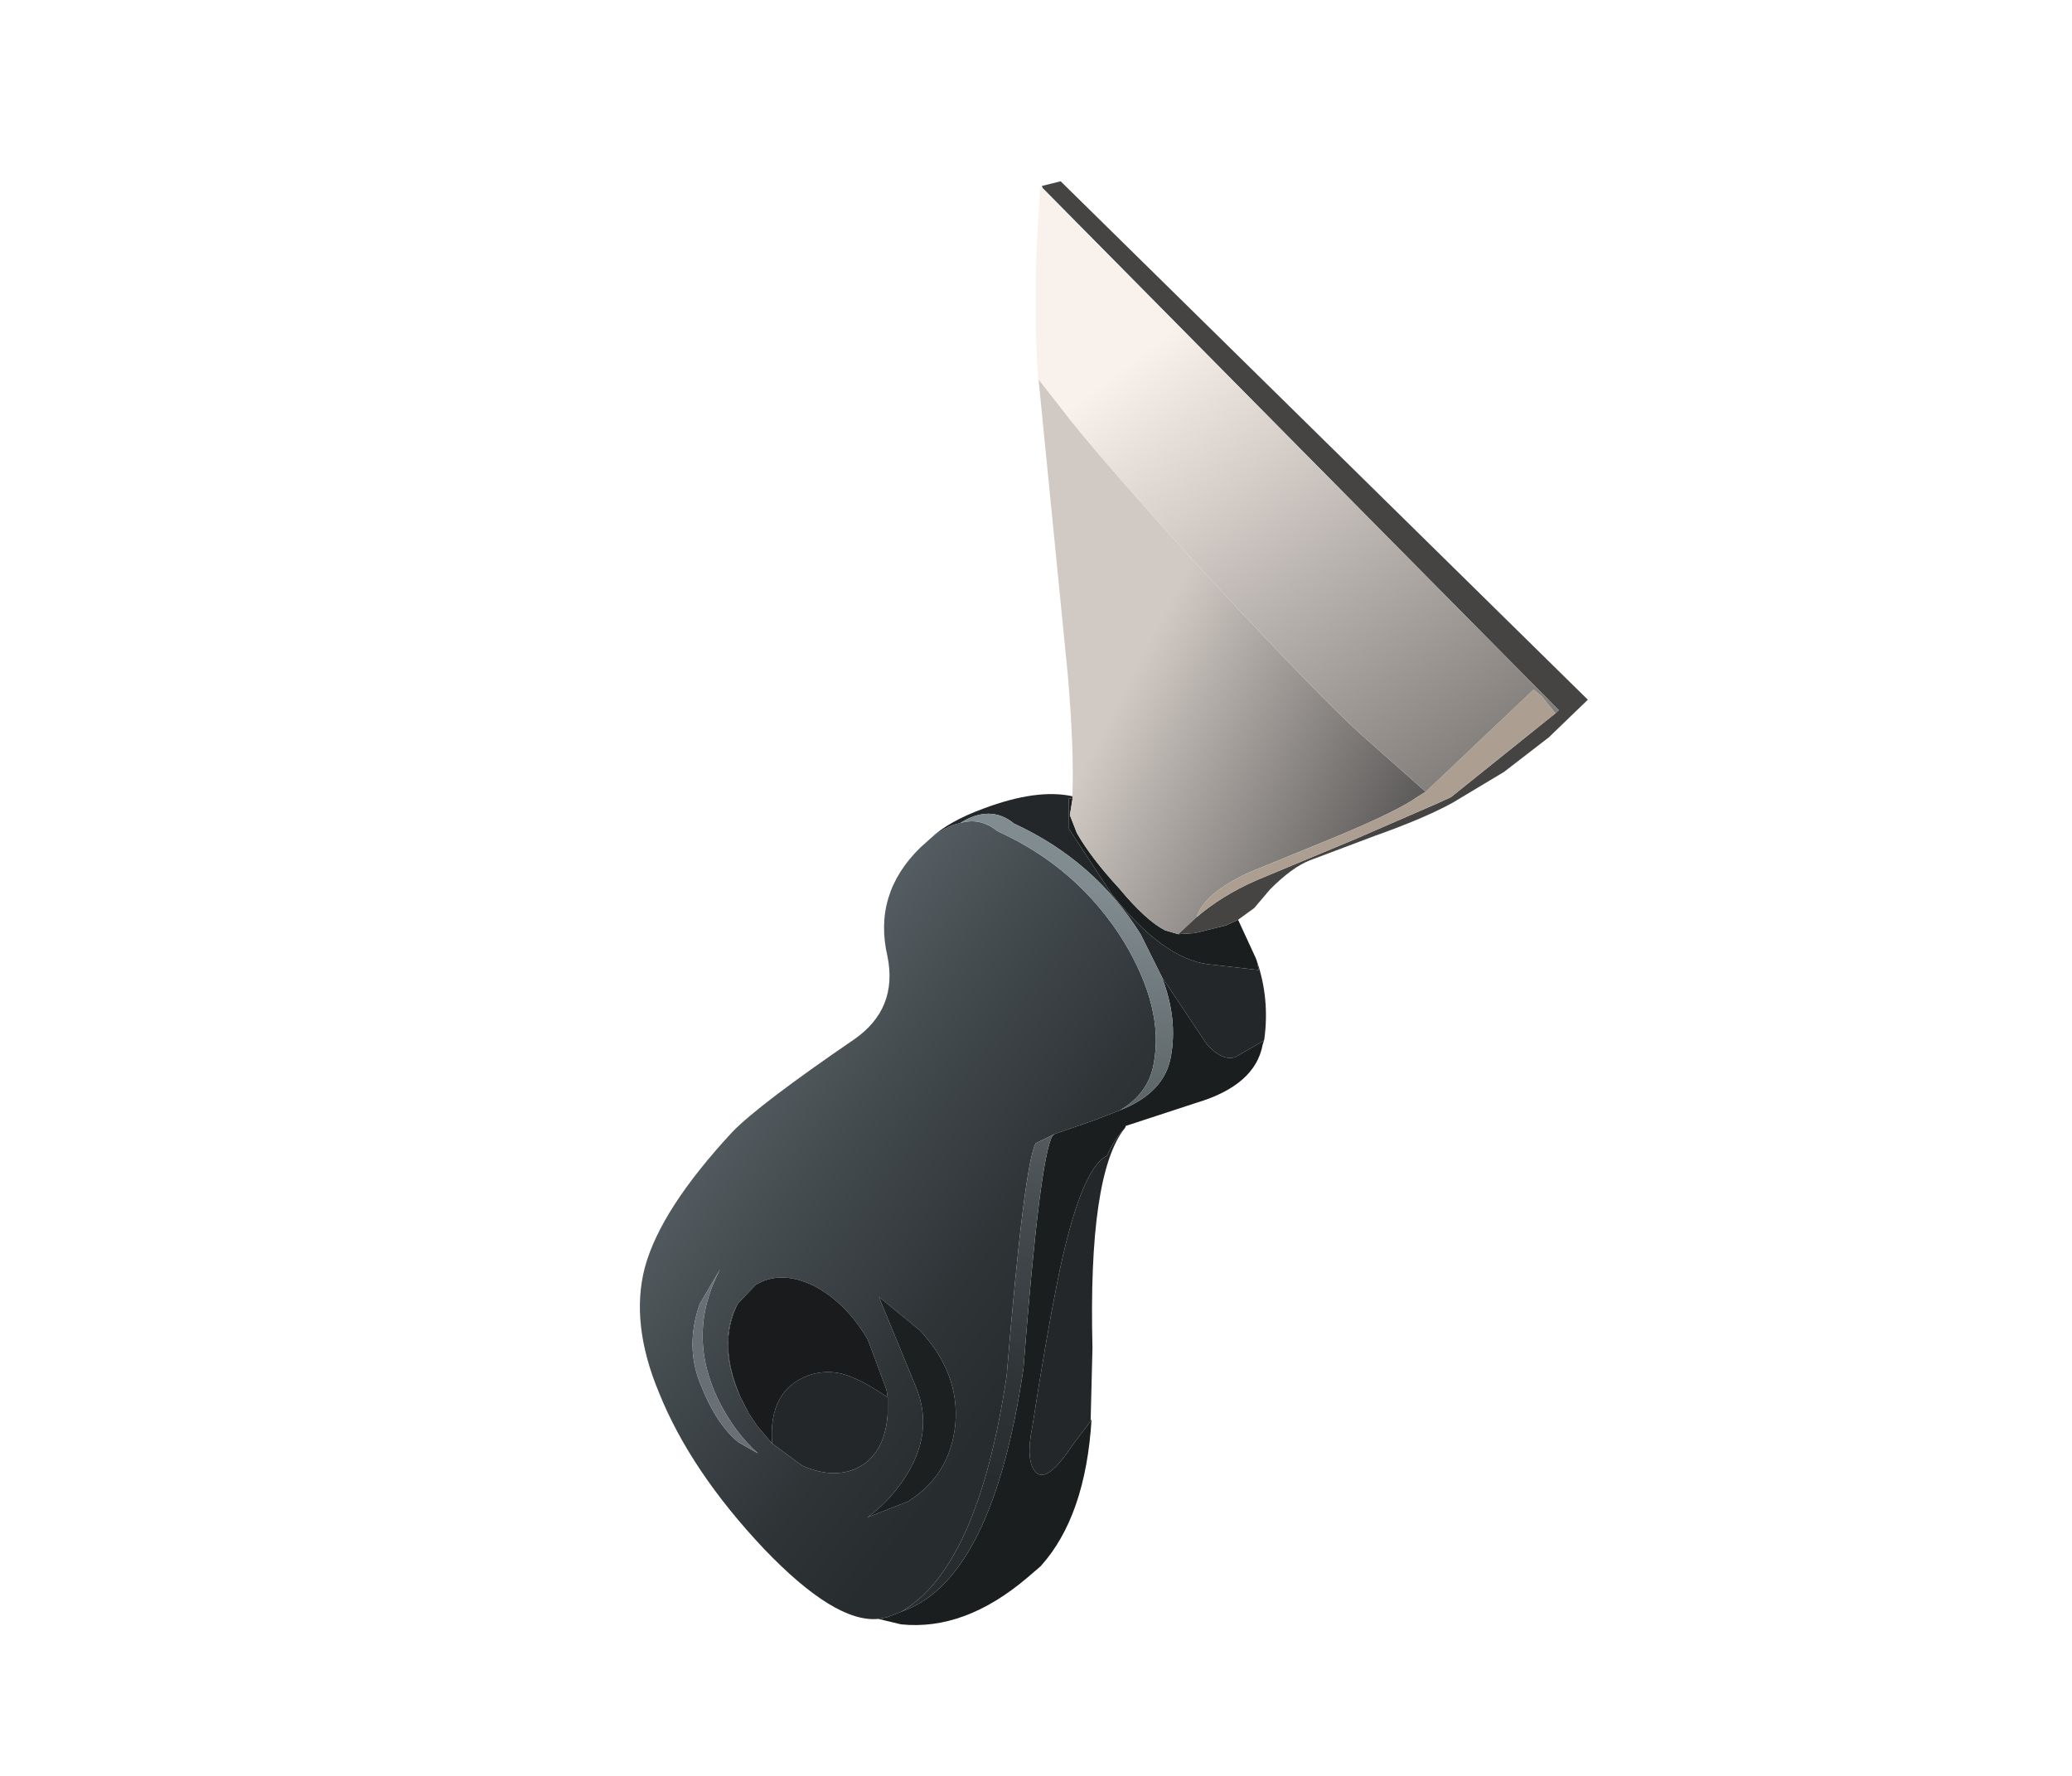 <?xml version="1.0" encoding="UTF-8" standalone="no"?>
<svg xmlns:xlink="http://www.w3.org/1999/xlink" height="66.9px" width="78.05px" xmlns="http://www.w3.org/2000/svg">
  <g transform="matrix(1.0, 0.0, 0.0, 1.0, 0.0, 0.0)">
    <use height="66.9" transform="matrix(0.229, 0.586, 0.586, -0.229, 11.323, 17.917)" width="78.05" xlink:href="#shape0"/>
  </g>
  <defs>
    <g id="shape0" transform="matrix(1.0, 0.0, 0.0, 1.0, 39.0, 33.2)">
      <path d="M24.45 -29.85 Q22.95 -30.7 20.4 -30.7 17.95 -30.75 15.9 -29.0 L14.4 -27.1 Q17.25 -30.4 21.65 -30.05 23.85 -29.85 25.5 -29.0 L24.45 -29.85 M25.25 -28.0 L23.95 -28.45 23.05 -28.65 22.95 -28.65 22.0 -28.75 Q20.0 -28.9 18.35 -28.15 17.25 -27.6 16.7 -26.85 L16.05 -25.45 Q15.75 -23.75 17.35 -22.25 19.0 -20.8 21.55 -20.4 L24.75 -20.45 25.2 -20.55 26.1 -20.9 Q28.15 -21.85 28.45 -23.55 28.7 -25.25 27.15 -26.8 L25.25 -28.0 M-5.05 -5.95 L-4.75 -6.75 Q-3.2 -10.4 0.6 -10.95 3.75 -11.5 4.5 -14.6 6.05 -21.3 7.0 -23.4 9.75 -29.1 12.65 -31.25 15.45 -33.3 19.95 -33.2 25.0 -33.15 30.95 -30.75 36.65 -28.4 37.35 -25.9 L37.45 -25.35 37.45 -24.5 Q36.7 -19.25 26.6 -13.45 15.15 -7.85 14.25 -6.75 L14.15 -5.5 14.25 -2.95 14.25 -1.35 Q13.95 0.6 12.4 1.55 9.55 3.35 4.9 2.55 -0.2 1.6 -4.0 -2.1 -5.15 -2.75 -5.25 -4.0 -5.4 -4.85 -5.05 -5.95 M31.45 -24.3 Q31.1 -22.9 30.2 -21.55 28.25 -18.65 25.15 -18.75 L19.4 -18.85 22.15 -17.3 Q25.4 -16.0 28.15 -17.35 30.9 -18.75 31.45 -21.7 L31.45 -24.3" fill="url(#gradient0)" fill-rule="evenodd" stroke="none"/>
      <path d="M25.25 -28.0 L27.15 -26.8 Q28.7 -25.25 28.45 -23.55 28.15 -21.85 26.1 -20.9 L25.2 -20.55 Q23.9 -21.45 23.4 -22.0 22.3 -23.05 22.25 -24.5 22.2 -27.05 25.25 -28.0 M16.7 -26.85 Q17.25 -27.6 18.35 -28.15 20.0 -28.9 22.0 -28.75 19.65 -28.85 18.05 -27.95 17.2 -27.45 16.7 -26.85 M30.95 -9.75 L26.9 -8.05 Q17.1 -4.5 15.35 -1.45 15.75 -2.3 16.5 -3.05 16.65 -4.85 22.5 -8.6 25.55 -10.55 29.95 -13.1 31.8 -14.3 32.65 -13.9 33.45 -13.5 31.9 -11.3 L30.95 -9.75 M13.45 8.25 Q11.3 9.45 8.9 9.55 L9.45 9.45 8.05 6.8 Q6.75 4.35 1.95 2.9 L-2.55 1.95 -4.25 2.6 -4.25 2.65 -4.15 2.8 -4.3 2.85 Q-5.5 1.05 -5.55 -2.35 -5.6 -4.6 -5.05 -5.95 -5.4 -4.85 -5.25 -4.0 -5.65 -1.9 -4.05 -1.0 -0.2 2.7 4.9 3.65 L7.7 3.9 12.5 4.95 Q13.75 5.45 13.8 6.25 L13.5 8.2 13.45 8.25" fill="#242729" fill-rule="evenodd" stroke="none"/>
      <path d="M22.0 -28.75 L22.95 -28.65 23.05 -28.65 23.95 -28.45 25.25 -28.0 Q22.2 -27.05 22.25 -24.5 22.3 -23.05 23.4 -22.0 23.9 -21.45 25.2 -20.55 L24.75 -20.45 21.55 -20.4 Q19.0 -20.8 17.35 -22.25 15.75 -23.75 16.05 -25.45 L16.7 -26.85 Q17.2 -27.45 18.05 -27.95 19.65 -28.85 22.0 -28.75" fill="#191b1c" fill-rule="evenodd" stroke="none"/>
      <path d="M24.45 -29.85 L25.5 -29.0 Q23.85 -29.85 21.65 -30.05 17.25 -30.4 14.4 -27.1 L15.9 -29.0 Q17.95 -30.75 20.4 -30.7 22.95 -30.7 24.45 -29.85" fill="#687075" fill-rule="evenodd" stroke="none"/>
      <path d="M37.35 -25.9 L38.15 -24.75 Q39.9 -21.35 38.3 -16.7 L37.95 -15.7 Q36.15 -12.1 30.85 -9.65 L30.95 -9.75 31.9 -11.3 Q33.45 -13.5 32.65 -13.9 31.8 -14.3 29.95 -13.1 25.55 -10.55 22.5 -8.6 16.65 -4.85 16.5 -3.05 15.75 -2.3 15.35 -1.45 L15.25 -1.35 15.5 3.1 Q15.8 6.75 13.7 8.05 L13.45 8.25 13.5 8.2 13.8 6.25 Q13.75 5.45 12.5 4.95 L7.7 3.9 Q10.4 3.9 12.4 2.65 14.25 1.5 14.25 -1.35 L14.25 -2.95 14.15 -5.5 14.2 -5.65 Q15.05 -6.8 26.55 -12.35 37.5 -18.6 37.45 -24.25 L37.45 -24.5 37.45 -25.35 37.35 -25.9 M8.9 9.55 L8.7 9.55 6.2 9.4 6.25 8.6 6.0 6.7 5.7 5.75 5.2 5.1 Q4.25 4.25 1.85 3.45 -0.45 2.55 -2.15 2.3 L-3.3 2.3 -4.15 2.8 -4.25 2.65 -4.25 2.6 -2.55 1.95 1.95 2.9 Q6.75 4.35 8.05 6.8 L9.45 9.45 8.9 9.55" fill="#1b1e1f" fill-rule="evenodd" stroke="none"/>
      <path d="M-5.25 -4.0 Q-5.15 -2.75 -4.0 -2.1 -0.2 1.6 4.9 2.55 9.55 3.35 12.4 1.55 13.95 0.6 14.25 -1.35 14.25 1.5 12.4 2.65 10.4 3.9 7.7 3.9 L4.9 3.65 Q-0.2 2.7 -4.05 -1.0 -5.65 -1.9 -5.25 -4.0 M14.15 -5.5 L14.25 -6.75 Q15.15 -7.85 26.6 -13.45 36.7 -19.25 37.45 -24.5 L37.45 -24.25 Q37.5 -18.6 26.55 -12.35 15.05 -6.8 14.2 -5.65 L14.15 -5.5" fill="url(#gradient1)" fill-rule="evenodd" stroke="none"/>
      <path d="M31.45 -24.3 L31.45 -21.7 Q30.9 -18.75 28.15 -17.35 25.4 -16.0 22.15 -17.3 L19.4 -18.85 25.15 -18.75 Q28.25 -18.65 30.2 -21.55 31.1 -22.9 31.45 -24.3" fill="#1d2021" fill-rule="evenodd" stroke="none"/>
      <path d="M-29.0 10.25 L-11.2 5.25 Q-6.8 3.95 -4.3 2.85 L-4.15 2.8 -3.3 2.3 -2.15 2.3 Q-0.45 2.55 1.85 3.45 4.25 4.25 5.2 5.1 L5.7 5.75 5.15 7.15 Q4.0 8.05 3.8 11.0 L3.7 16.85 Q3.6 20.8 3.25 22.1 L3.15 22.65 -1.45 20.3 Q-4.45 18.8 -13.35 15.3 -22.9 11.6 -26.3 10.65 L-28.3 10.05 -29.0 10.25" fill="url(#gradient2)" fill-rule="evenodd" stroke="none"/>
      <path d="M6.2 9.4 L5.9 10.55 5.2 11.85 Q4.45 13.55 4.45 14.7 L4.5 18.85 Q4.6 22.0 4.35 23.9 L3.75 27.45 2.8 30.7 1.55 33.7 -38.85 15.6 -39.0 14.45 -38.85 14.45 1.5 31.85 1.6 31.6 4.0 23.95 4.05 23.1 4.25 17.8 4.4 11.25 Q4.5 9.0 5.15 7.15 L5.7 5.75 6.0 6.7 6.25 8.6 6.2 9.4" fill="#454443" fill-rule="evenodd" stroke="none"/>
      <path d="M3.15 22.65 L3.25 22.1 Q3.6 20.8 3.7 16.85 L3.8 11.0 Q4.0 8.05 5.15 7.15 4.5 9.0 4.4 11.25 L4.25 17.8 4.05 23.1 4.0 23.95 1.6 31.6 0.35 31.2 -0.2 30.9 3.15 22.65" fill="#ac9f91" fill-rule="evenodd" stroke="none"/>
      <path d="M-38.85 14.45 L-39.0 14.35 -35.65 12.8 Q-31.75 11.15 -29.0 10.25 L-28.3 10.05 -26.3 10.65 Q-22.9 11.6 -13.35 15.3 -4.45 18.8 -1.45 20.3 L3.15 22.65 -0.2 30.9 0.35 31.2 1.6 31.6 1.5 31.85 -38.85 14.45" fill="url(#gradient3)" fill-rule="evenodd" stroke="none"/>
    </g>
    <linearGradient gradientTransform="matrix(0.012, 0.012, 0.008, -0.013, 13.95, -16.85)" gradientUnits="userSpaceOnUse" id="gradient0" spreadMethod="pad" x1="-819.2" x2="819.2">
      <stop offset="0.0" stop-color="#5b6469"/>
      <stop offset="0.345" stop-color="#444c4f"/>
      <stop offset="0.749" stop-color="#2f3437"/>
      <stop offset="1.0" stop-color="#272c2e"/>
    </linearGradient>
    <linearGradient gradientTransform="matrix(0.015, -0.017, -0.013, -0.019, 12.55, -13.25)" gradientUnits="userSpaceOnUse" id="gradient1" spreadMethod="pad" x1="-819.2" x2="819.2">
      <stop offset="0.0" stop-color="#818c91"/>
      <stop offset="0.204" stop-color="#697376"/>
      <stop offset="0.553" stop-color="#454c4f"/>
      <stop offset="0.831" stop-color="#2f3437"/>
      <stop offset="1.0" stop-color="#272c2e"/>
    </linearGradient>
    <linearGradient gradientTransform="matrix(0.007, 0.01, 0.007, -0.008, -8.05, 21.55)" gradientUnits="userSpaceOnUse" id="gradient2" spreadMethod="pad" x1="-819.2" x2="819.2">
      <stop offset="0.0" stop-color="#d1cac4"/>
      <stop offset="1.0" stop-color="#585656"/>
    </linearGradient>
    <linearGradient gradientTransform="matrix(0.018, 0.01, 0.006, -0.021, -12.0, 21.7)" gradientUnits="userSpaceOnUse" id="gradient3" spreadMethod="pad" x1="-819.2" x2="819.2">
      <stop offset="0.0" stop-color="#f9f1eb"/>
      <stop offset="1.0" stop-color="#7e7a77"/>
    </linearGradient>
  </defs>
</svg>
